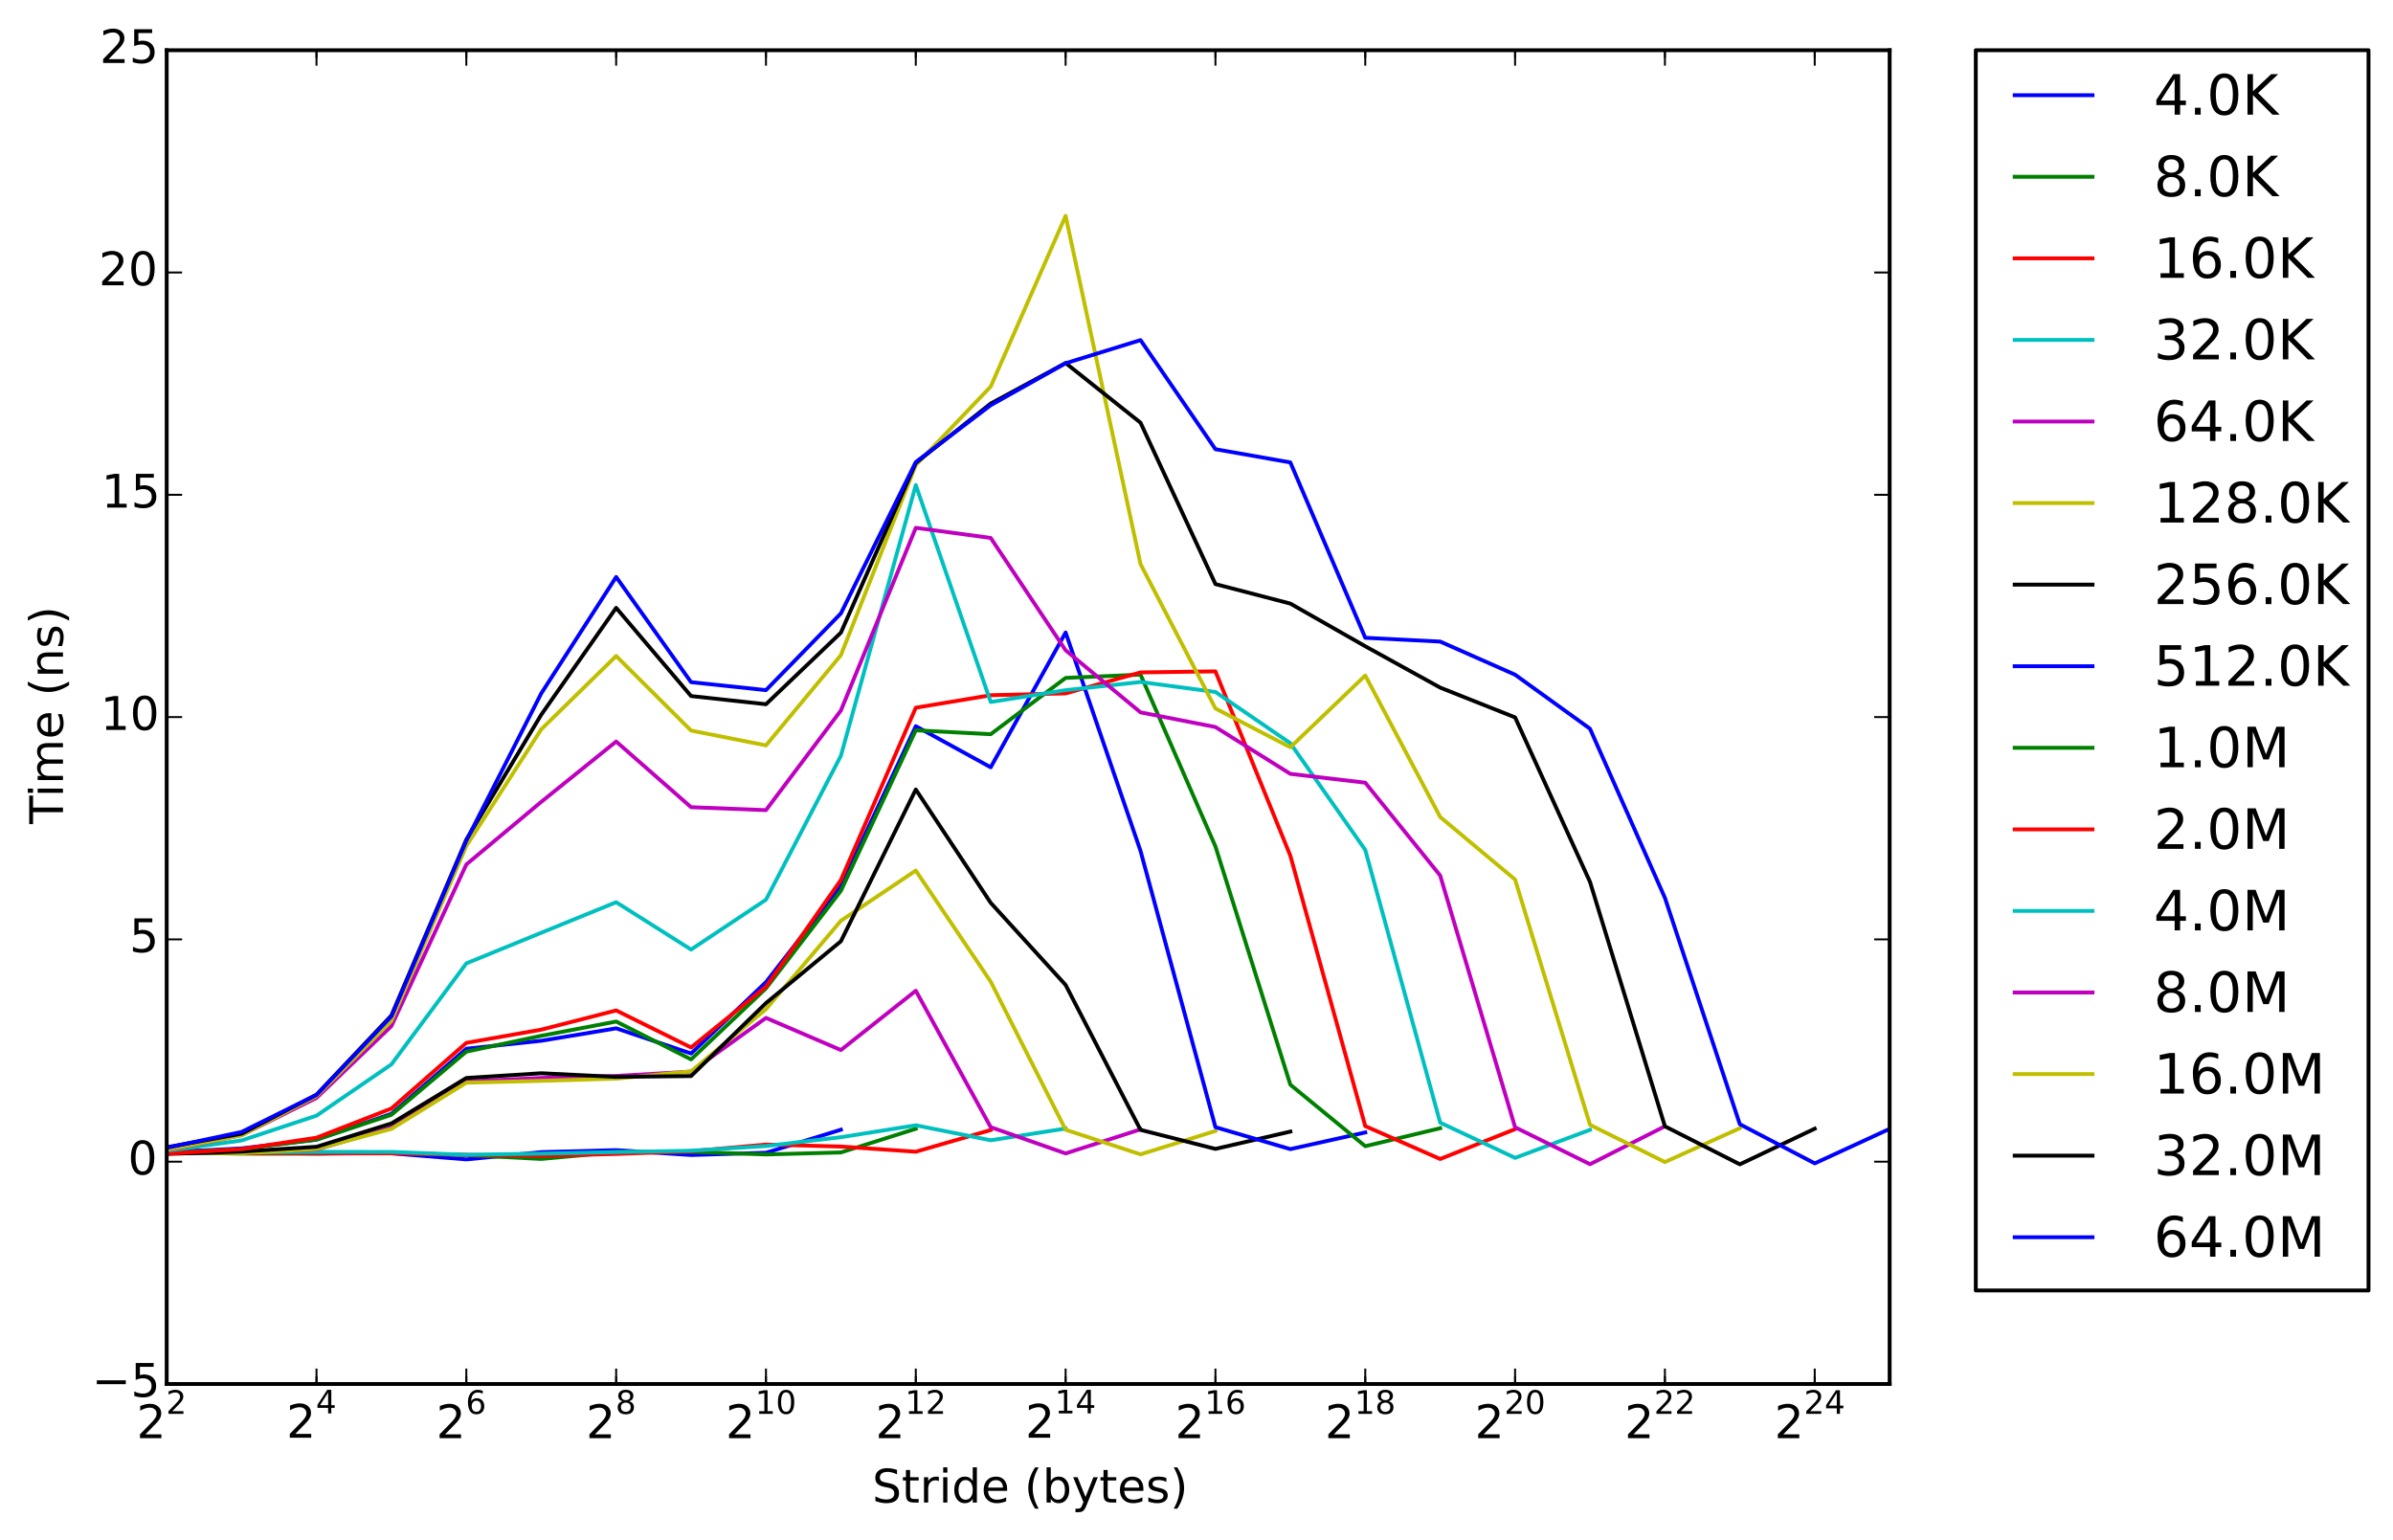 <?xml version="1.0" encoding="utf-8" standalone="no"?>
<!DOCTYPE svg PUBLIC "-//W3C//DTD SVG 1.1//EN"
  "http://www.w3.org/Graphics/SVG/1.1/DTD/svg11.dtd">
<!-- Created with matplotlib (http://matplotlib.org/) -->
<svg height="399pt" version="1.1" viewBox="0 0 620 399" width="620pt" xmlns="http://www.w3.org/2000/svg" xmlns:xlink="http://www.w3.org/1999/xlink">
 <defs>
  <style type="text/css">
*{stroke-linecap:butt;stroke-linejoin:round;}
  </style>
 </defs>
 <g id="figure_1">
  <g id="patch_1">
   <path d="
M0 399.021
L620.859 399.021
L620.859 0
L0 0
z
" style="fill:#ffffff;"/>
  </g>
  <g id="axes_1">
   <g id="patch_2">
    <path d="
M43.185 358.607
L489.585 358.607
L489.585 13.007
L43.185 13.007
z
" style="fill:#ffffff;"/>
   </g>
   <g id="line2d_1">
    <path clip-path="url(#p1b01878002)" d="
M43.185 298.786
L62.594 298.682
L82.002 298.883
L101.411 298.838
L120.82 300.412
L140.228 298.536
L159.637 298.011
L179.046 299.275
L198.455 298.697
L217.863 292.723" style="fill:none;stroke:#0000ff;stroke-linecap:square;"/>
   </g>
   <g id="line2d_2">
    <path clip-path="url(#p1b01878002)" d="
M43.185 298.572
L62.594 298.923
L82.002 298.938
L101.411 298.686
L120.82 299.304
L140.228 300.295
L159.637 298.504
L179.046 298.457
L198.455 299.132
L217.863 298.612
L237.272 292.478" style="fill:none;stroke:#008000;stroke-linecap:square;"/>
   </g>
   <g id="line2d_3">
    <path clip-path="url(#p1b01878002)" d="
M43.185 298.386
L62.594 298.766
L82.002 298.83
L101.411 298.847
L120.82 299.245
L140.228 299.49
L159.637 299
L179.046 298.303
L198.455 296.564
L217.863 297.083
L237.272 298.425
L256.681 292.797" style="fill:none;stroke:#ff0000;stroke-linecap:square;"/>
   </g>
   <g id="line2d_4">
    <path clip-path="url(#p1b01878002)" d="
M43.185 298.336
L62.594 298.603
L82.002 298.467
L101.411 298.475
L120.82 299.221
L140.228 298.92
L159.637 298.523
L179.046 298.171
L198.455 296.949
L217.863 294.662
L237.272 291.574
L256.681 295.46
L276.089 292.415" style="fill:none;stroke:#00bfbf;stroke-linecap:square;"/>
   </g>
   <g id="line2d_5">
    <path clip-path="url(#p1b01878002)" d="
M43.185 297.957
L62.594 298.47
L82.002 297.849
L101.411 292.156
L120.82 280.218
L140.228 279.298
L159.637 278.793
L179.046 277.667
L198.455 263.75
L217.863 272.08
L237.272 256.714
L256.681 292.061
L276.089 298.87
L295.498 292.628" style="fill:none;stroke:#bf00bf;stroke-linecap:square;"/>
   </g>
   <g id="line2d_6">
    <path clip-path="url(#p1b01878002)" d="
M43.185 298.549
L62.594 298.808
L82.002 297.726
L101.411 292.513
L120.82 280.536
L140.228 280.058
L159.637 279.487
L179.046 277.603
L198.455 261.49
L217.863 238.583
L237.272 225.568
L256.681 254.355
L276.089 292.732
L295.498 299.111
L314.907 293.04" style="fill:none;stroke:#bfbf00;stroke-linecap:square;"/>
   </g>
   <g id="line2d_7">
    <path clip-path="url(#p1b01878002)" d="
M43.185 298.995
L62.594 298.385
L82.002 297.146
L101.411 291.1
L120.82 279.32
L140.228 278.089
L159.637 279.038
L179.046 278.817
L198.455 259.911
L217.863 243.891
L237.272 204.573
L256.681 233.933
L276.089 255.217
L295.498 292.761
L314.907 297.693
L334.315 293.205" style="fill:none;stroke:#000000;stroke-linecap:square;"/>
   </g>
   <g id="line2d_8">
    <path clip-path="url(#p1b01878002)" d="
M43.185 298.595
L62.594 297.554
L82.002 295.291
L101.411 288.599
L120.82 271.738
L140.228 269.674
L159.637 266.453
L179.046 272.971
L198.455 254.482
L217.863 229.563
L237.272 188.162
L256.681 198.814
L276.089 163.889
L295.498 220.482
L314.907 292.063
L334.315 297.75
L353.724 293.43" style="fill:none;stroke:#0000ff;stroke-linecap:square;"/>
   </g>
   <g id="line2d_9">
    <path clip-path="url(#p1b01878002)" d="
M43.185 298.713
L62.594 297.748
L82.002 295.291
L101.411 288.852
L120.82 272.492
L140.228 268.386
L159.637 264.692
L179.046 274.501
L198.455 256.093
L217.863 230.827
L237.272 189.228
L256.681 190.24
L276.089 175.657
L295.498 174.8
L314.907 219.321
L334.315 281.061
L353.724 296.993
L373.133 292.332" style="fill:none;stroke:#008000;stroke-linecap:square;"/>
   </g>
   <g id="line2d_10">
    <path clip-path="url(#p1b01878002)" d="
M43.185 298.954
L62.594 297.735
L82.002 294.786
L101.411 287.222
L120.82 270.215
L140.228 266.793
L159.637 261.812
L179.046 271.414
L198.455 255.672
L217.863 228.014
L237.272 183.372
L256.681 180.136
L276.089 179.664
L295.498 174.23
L314.907 173.959
L334.315 221.729
L353.724 291.789
L373.133 300.308
L392.542 292.57" style="fill:none;stroke:#ff0000;stroke-linecap:square;"/>
   </g>
   <g id="line2d_11">
    <path clip-path="url(#p1b01878002)" d="
M43.185 298.203
L62.594 295.503
L82.002 289.082
L101.411 275.791
L120.82 249.624
L140.228 241.688
L159.637 233.774
L179.046 246.036
L198.455 233.127
L217.863 195.835
L237.272 125.692
L256.681 181.894
L276.089 178.828
L295.498 176.713
L314.907 179.294
L334.315 192.579
L353.724 220.222
L373.133 290.886
L392.542 300.019
L411.95 292.753" style="fill:none;stroke:#00bfbf;stroke-linecap:square;"/>
   </g>
   <g id="line2d_12">
    <path clip-path="url(#p1b01878002)" d="
M43.185 298.063
L62.594 294.116
L82.002 284.475
L101.411 265.869
L120.82 223.991
L140.228 207.776
L159.637 192.137
L179.046 209.153
L198.455 209.914
L217.863 184.1
L237.272 136.766
L256.681 139.387
L276.089 168.493
L295.498 184.586
L314.907 188.381
L334.315 200.518
L353.724 202.804
L373.133 226.856
L392.542 292.091
L411.95 301.656
L431.359 291.833" style="fill:none;stroke:#bf00bf;stroke-linecap:square;"/>
   </g>
   <g id="line2d_13">
    <path clip-path="url(#p1b01878002)" d="
M43.185 297.938
L62.594 294.134
L82.002 284.008
L101.411 264.525
L120.82 219.198
L140.228 188.985
L159.637 169.975
L179.046 189.299
L198.455 193.138
L217.863 169.767
L237.272 120.502
L256.681 100.167
L276.089 55.937
L295.498 146.169
L314.907 183.577
L334.315 193.626
L353.724 175.033
L373.133 211.685
L392.542 227.903
L411.95 291.453
L431.359 301.103
L450.768 292.334" style="fill:none;stroke:#bfbf00;stroke-linecap:square;"/>
   </g>
   <g id="line2d_14">
    <path clip-path="url(#p1b01878002)" d="
M43.185 297.263
L62.594 293.743
L82.002 283.659
L101.411 263.108
L120.82 217.548
L140.228 185.195
L159.637 157.498
L179.046 180.357
L198.455 182.474
L217.863 163.936
L237.272 119.953
L256.681 104.571
L276.089 94.065
L295.498 109.53
L314.907 151.343
L334.315 156.4
L353.724 167.452
L373.133 178.167
L392.542 185.883
L411.95 228.508
L431.359 291.84
L450.768 301.692
L470.176 292.46" style="fill:none;stroke:#000000;stroke-linecap:square;"/>
   </g>
   <g id="line2d_15">
    <path clip-path="url(#p1b01878002)" d="
M43.185 297.397
L62.594 293.303
L82.002 283.679
L101.411 263.34
L120.82 217.821
L140.228 179.671
L159.637 149.5
L179.046 176.759
L198.455 178.822
L217.863 158.946
L237.272 119.721
L256.681 104.989
L276.089 94.118
L295.498 88.124
L314.907 116.396
L334.315 119.817
L353.724 165.257
L373.133 166.239
L392.542 174.824
L411.95 188.822
L431.359 232.632
L450.768 291.293
L470.176 301.44
L489.585 292.501" style="fill:none;stroke:#0000ff;stroke-linecap:square;"/>
   </g>
   <g id="patch_3">
    <path d="
M43.185 13.007
L489.585 13.007" style="fill:none;stroke:#000000;stroke-linecap:square;stroke-linejoin:miter;"/>
   </g>
   <g id="patch_4">
    <path d="
M43.185 358.607
L43.185 13.007" style="fill:none;stroke:#000000;stroke-linecap:square;stroke-linejoin:miter;"/>
   </g>
   <g id="patch_5">
    <path d="
M43.185 358.607
L489.585 358.607" style="fill:none;stroke:#000000;stroke-linecap:square;stroke-linejoin:miter;"/>
   </g>
   <g id="patch_6">
    <path d="
M489.585 358.607
L489.585 13.007" style="fill:none;stroke:#000000;stroke-linecap:square;stroke-linejoin:miter;"/>
   </g>
   <g id="matplotlib.axis_1">
    <g id="xtick_1">
     <g id="line2d_16">
      <defs>
       <path d="
M0 0
L0 -4" id="mc7db9fdffb" style="stroke:#000000;stroke-width:0.5;"/>
      </defs>
      <g>
       <use style="stroke:#000000;stroke-width:0.5;" x="43.185" xlink:href="#mc7db9fdffb" y="358.607"/>
      </g>
     </g>
     <g id="line2d_17">
      <defs>
       <path d="
M0 0
L0 4" id="m5a7d422ac3" style="stroke:#000000;stroke-width:0.5;"/>
      </defs>
      <g>
       <use style="stroke:#000000;stroke-width:0.5;" x="43.185" xlink:href="#m5a7d422ac3" y="13.007"/>
      </g>
     </g>
     <g id="text_1">
      <!-- $\mathdefault{2^{2}}$ -->
      <defs>
       <path d="
M19.188 8.297
L53.609 8.297
L53.609 0
L7.328 0
L7.328 8.297
Q12.938 14.109 22.625 23.891
Q32.328 33.688 34.812 36.531
Q39.547 41.844 41.422 45.531
Q43.312 49.219 43.312 52.781
Q43.312 58.594 39.234 62.25
Q35.156 65.922 28.609 65.922
Q23.969 65.922 18.812 64.312
Q13.672 62.703 7.812 59.422
L7.812 69.391
Q13.766 71.781 18.938 73
Q24.125 74.219 28.422 74.219
Q39.75 74.219 46.484 68.547
Q53.219 62.891 53.219 53.422
Q53.219 48.922 51.531 44.891
Q49.859 40.875 45.406 35.406
Q44.188 33.984 37.641 27.219
Q31.109 20.453 19.188 8.297" id="BitstreamVeraSans-Roman-32"/>
      </defs>
      <g transform="translate(35.385 372.711)scale(0.12 -0.12)">
       <use transform="translate(0.0 0.547)" xlink:href="#BitstreamVeraSans-Roman-32"/>
       <use transform="translate(63.623 53.047)scale(0.7)" xlink:href="#BitstreamVeraSans-Roman-32"/>
      </g>
     </g>
    </g>
    <g id="xtick_2">
     <g id="line2d_18">
      <g>
       <use style="stroke:#000000;stroke-width:0.5;" x="82.002" xlink:href="#mc7db9fdffb" y="358.607"/>
      </g>
     </g>
     <g id="line2d_19">
      <g>
       <use style="stroke:#000000;stroke-width:0.5;" x="82.002" xlink:href="#m5a7d422ac3" y="13.007"/>
      </g>
     </g>
     <g id="text_2">
      <!-- $\mathdefault{2^{4}}$ -->
      <defs>
       <path d="
M37.797 64.312
L12.891 25.391
L37.797 25.391
z

M35.203 72.906
L47.609 72.906
L47.609 25.391
L58.016 25.391
L58.016 17.188
L47.609 17.188
L47.609 0
L37.797 0
L37.797 17.188
L4.891 17.188
L4.891 26.703
z
" id="BitstreamVeraSans-Roman-34"/>
      </defs>
      <g transform="translate(74.202 372.591)scale(0.12 -0.12)">
       <use transform="translate(0.0 0.466)" xlink:href="#BitstreamVeraSans-Roman-32"/>
       <use transform="translate(63.623 52.966)scale(0.7)" xlink:href="#BitstreamVeraSans-Roman-34"/>
      </g>
     </g>
    </g>
    <g id="xtick_3">
     <g id="line2d_20">
      <g>
       <use style="stroke:#000000;stroke-width:0.5;" x="120.82" xlink:href="#mc7db9fdffb" y="358.607"/>
      </g>
     </g>
     <g id="line2d_21">
      <g>
       <use style="stroke:#000000;stroke-width:0.5;" x="120.82" xlink:href="#m5a7d422ac3" y="13.007"/>
      </g>
     </g>
     <g id="text_3">
      <!-- $\mathdefault{2^{6}}$ -->
      <defs>
       <path d="
M33.016 40.375
Q26.375 40.375 22.484 35.828
Q18.609 31.297 18.609 23.391
Q18.609 15.531 22.484 10.953
Q26.375 6.391 33.016 6.391
Q39.656 6.391 43.531 10.953
Q47.406 15.531 47.406 23.391
Q47.406 31.297 43.531 35.828
Q39.656 40.375 33.016 40.375
M52.594 71.297
L52.594 62.312
Q48.875 64.062 45.094 64.984
Q41.312 65.922 37.594 65.922
Q27.828 65.922 22.672 59.328
Q17.531 52.734 16.797 39.406
Q19.672 43.656 24.016 45.922
Q28.375 48.188 33.594 48.188
Q44.578 48.188 50.953 41.516
Q57.328 34.859 57.328 23.391
Q57.328 12.156 50.688 5.359
Q44.047 -1.422 33.016 -1.422
Q20.359 -1.422 13.672 8.266
Q6.984 17.969 6.984 36.375
Q6.984 53.656 15.188 63.938
Q23.391 74.219 37.203 74.219
Q40.922 74.219 44.703 73.484
Q48.484 72.75 52.594 71.297" id="BitstreamVeraSans-Roman-36"/>
      </defs>
      <g transform="translate(113.02 372.711)scale(0.12 -0.12)">
       <use transform="translate(0.0 0.547)" xlink:href="#BitstreamVeraSans-Roman-32"/>
       <use transform="translate(63.623 53.047)scale(0.7)" xlink:href="#BitstreamVeraSans-Roman-36"/>
      </g>
     </g>
    </g>
    <g id="xtick_4">
     <g id="line2d_22">
      <g>
       <use style="stroke:#000000;stroke-width:0.5;" x="159.637" xlink:href="#mc7db9fdffb" y="358.607"/>
      </g>
     </g>
     <g id="line2d_23">
      <g>
       <use style="stroke:#000000;stroke-width:0.5;" x="159.637" xlink:href="#m5a7d422ac3" y="13.007"/>
      </g>
     </g>
     <g id="text_4">
      <!-- $\mathdefault{2^{8}}$ -->
      <defs>
       <path d="
M31.781 34.625
Q24.75 34.625 20.719 30.859
Q16.703 27.094 16.703 20.516
Q16.703 13.922 20.719 10.156
Q24.75 6.391 31.781 6.391
Q38.812 6.391 42.859 10.172
Q46.922 13.969 46.922 20.516
Q46.922 27.094 42.891 30.859
Q38.875 34.625 31.781 34.625
M21.922 38.812
Q15.578 40.375 12.031 44.719
Q8.5 49.078 8.5 55.328
Q8.5 64.062 14.719 69.141
Q20.953 74.219 31.781 74.219
Q42.672 74.219 48.875 69.141
Q55.078 64.062 55.078 55.328
Q55.078 49.078 51.531 44.719
Q48 40.375 41.703 38.812
Q48.828 37.156 52.797 32.312
Q56.781 27.484 56.781 20.516
Q56.781 9.906 50.312 4.234
Q43.844 -1.422 31.781 -1.422
Q19.734 -1.422 13.25 4.234
Q6.781 9.906 6.781 20.516
Q6.781 27.484 10.781 32.312
Q14.797 37.156 21.922 38.812
M18.312 54.391
Q18.312 48.734 21.844 45.562
Q25.391 42.391 31.781 42.391
Q38.141 42.391 41.719 45.562
Q45.312 48.734 45.312 54.391
Q45.312 60.062 41.719 63.234
Q38.141 66.406 31.781 66.406
Q25.391 66.406 21.844 63.234
Q18.312 60.062 18.312 54.391" id="BitstreamVeraSans-Roman-38"/>
      </defs>
      <g transform="translate(151.837 372.711)scale(0.12 -0.12)">
       <use transform="translate(0.0 0.547)" xlink:href="#BitstreamVeraSans-Roman-32"/>
       <use transform="translate(63.623 53.047)scale(0.7)" xlink:href="#BitstreamVeraSans-Roman-38"/>
      </g>
     </g>
    </g>
    <g id="xtick_5">
     <g id="line2d_24">
      <g>
       <use style="stroke:#000000;stroke-width:0.5;" x="198.455" xlink:href="#mc7db9fdffb" y="358.607"/>
      </g>
     </g>
     <g id="line2d_25">
      <g>
       <use style="stroke:#000000;stroke-width:0.5;" x="198.455" xlink:href="#m5a7d422ac3" y="13.007"/>
      </g>
     </g>
     <g id="text_5">
      <!-- $\mathdefault{2^{10}}$ -->
      <defs>
       <path d="
M12.406 8.297
L28.516 8.297
L28.516 63.922
L10.984 60.406
L10.984 69.391
L28.422 72.906
L38.281 72.906
L38.281 8.297
L54.391 8.297
L54.391 0
L12.406 0
z
" id="BitstreamVeraSans-Roman-31"/>
       <path d="
M31.781 66.406
Q24.172 66.406 20.328 58.906
Q16.5 51.422 16.5 36.375
Q16.5 21.391 20.328 13.891
Q24.172 6.391 31.781 6.391
Q39.453 6.391 43.281 13.891
Q47.125 21.391 47.125 36.375
Q47.125 51.422 43.281 58.906
Q39.453 66.406 31.781 66.406
M31.781 74.219
Q44.047 74.219 50.516 64.516
Q56.984 54.828 56.984 36.375
Q56.984 17.969 50.516 8.266
Q44.047 -1.422 31.781 -1.422
Q19.531 -1.422 13.062 8.266
Q6.594 17.969 6.594 36.375
Q6.594 54.828 13.062 64.516
Q19.531 74.219 31.781 74.219" id="BitstreamVeraSans-Roman-30"/>
      </defs>
      <g transform="translate(188.015 372.711)scale(0.12 -0.12)">
       <use transform="translate(0.0 0.547)" xlink:href="#BitstreamVeraSans-Roman-32"/>
       <use transform="translate(63.623 53.047)scale(0.7)" xlink:href="#BitstreamVeraSans-Roman-31"/>
       <use transform="translate(108.159 53.047)scale(0.7)" xlink:href="#BitstreamVeraSans-Roman-30"/>
      </g>
     </g>
    </g>
    <g id="xtick_6">
     <g id="line2d_26">
      <g>
       <use style="stroke:#000000;stroke-width:0.5;" x="237.272" xlink:href="#mc7db9fdffb" y="358.607"/>
      </g>
     </g>
     <g id="line2d_27">
      <g>
       <use style="stroke:#000000;stroke-width:0.5;" x="237.272" xlink:href="#m5a7d422ac3" y="13.007"/>
      </g>
     </g>
     <g id="text_6">
      <!-- $\mathdefault{2^{12}}$ -->
      <g transform="translate(226.832 372.711)scale(0.12 -0.12)">
       <use transform="translate(0.0 0.547)" xlink:href="#BitstreamVeraSans-Roman-32"/>
       <use transform="translate(63.623 53.047)scale(0.7)" xlink:href="#BitstreamVeraSans-Roman-31"/>
       <use transform="translate(108.159 53.047)scale(0.7)" xlink:href="#BitstreamVeraSans-Roman-32"/>
      </g>
     </g>
    </g>
    <g id="xtick_7">
     <g id="line2d_28">
      <g>
       <use style="stroke:#000000;stroke-width:0.5;" x="276.089" xlink:href="#mc7db9fdffb" y="358.607"/>
      </g>
     </g>
     <g id="line2d_29">
      <g>
       <use style="stroke:#000000;stroke-width:0.5;" x="276.089" xlink:href="#m5a7d422ac3" y="13.007"/>
      </g>
     </g>
     <g id="text_7">
      <!-- $\mathdefault{2^{14}}$ -->
      <g transform="translate(265.649 372.591)scale(0.12 -0.12)">
       <use transform="translate(0.0 0.466)" xlink:href="#BitstreamVeraSans-Roman-32"/>
       <use transform="translate(63.623 52.966)scale(0.7)" xlink:href="#BitstreamVeraSans-Roman-31"/>
       <use transform="translate(108.159 52.966)scale(0.7)" xlink:href="#BitstreamVeraSans-Roman-34"/>
      </g>
     </g>
    </g>
    <g id="xtick_8">
     <g id="line2d_30">
      <g>
       <use style="stroke:#000000;stroke-width:0.5;" x="314.907" xlink:href="#mc7db9fdffb" y="358.607"/>
      </g>
     </g>
     <g id="line2d_31">
      <g>
       <use style="stroke:#000000;stroke-width:0.5;" x="314.907" xlink:href="#m5a7d422ac3" y="13.007"/>
      </g>
     </g>
     <g id="text_8">
      <!-- $\mathdefault{2^{16}}$ -->
      <g transform="translate(304.467 372.711)scale(0.12 -0.12)">
       <use transform="translate(0.0 0.547)" xlink:href="#BitstreamVeraSans-Roman-32"/>
       <use transform="translate(63.623 53.047)scale(0.7)" xlink:href="#BitstreamVeraSans-Roman-31"/>
       <use transform="translate(108.159 53.047)scale(0.7)" xlink:href="#BitstreamVeraSans-Roman-36"/>
      </g>
     </g>
    </g>
    <g id="xtick_9">
     <g id="line2d_32">
      <g>
       <use style="stroke:#000000;stroke-width:0.5;" x="353.724" xlink:href="#mc7db9fdffb" y="358.607"/>
      </g>
     </g>
     <g id="line2d_33">
      <g>
       <use style="stroke:#000000;stroke-width:0.5;" x="353.724" xlink:href="#m5a7d422ac3" y="13.007"/>
      </g>
     </g>
     <g id="text_9">
      <!-- $\mathdefault{2^{18}}$ -->
      <g transform="translate(343.284 372.711)scale(0.12 -0.12)">
       <use transform="translate(0.0 0.547)" xlink:href="#BitstreamVeraSans-Roman-32"/>
       <use transform="translate(63.623 53.047)scale(0.7)" xlink:href="#BitstreamVeraSans-Roman-31"/>
       <use transform="translate(108.159 53.047)scale(0.7)" xlink:href="#BitstreamVeraSans-Roman-38"/>
      </g>
     </g>
    </g>
    <g id="xtick_10">
     <g id="line2d_34">
      <g>
       <use style="stroke:#000000;stroke-width:0.5;" x="392.542" xlink:href="#mc7db9fdffb" y="358.607"/>
      </g>
     </g>
     <g id="line2d_35">
      <g>
       <use style="stroke:#000000;stroke-width:0.5;" x="392.542" xlink:href="#m5a7d422ac3" y="13.007"/>
      </g>
     </g>
     <g id="text_10">
      <!-- $\mathdefault{2^{20}}$ -->
      <g transform="translate(382.102 372.711)scale(0.12 -0.12)">
       <use transform="translate(0.0 0.547)" xlink:href="#BitstreamVeraSans-Roman-32"/>
       <use transform="translate(63.623 53.047)scale(0.7)" xlink:href="#BitstreamVeraSans-Roman-32"/>
       <use transform="translate(108.159 53.047)scale(0.7)" xlink:href="#BitstreamVeraSans-Roman-30"/>
      </g>
     </g>
    </g>
    <g id="xtick_11">
     <g id="line2d_36">
      <g>
       <use style="stroke:#000000;stroke-width:0.5;" x="431.359" xlink:href="#mc7db9fdffb" y="358.607"/>
      </g>
     </g>
     <g id="line2d_37">
      <g>
       <use style="stroke:#000000;stroke-width:0.5;" x="431.359" xlink:href="#m5a7d422ac3" y="13.007"/>
      </g>
     </g>
     <g id="text_11">
      <!-- $\mathdefault{2^{22}}$ -->
      <g transform="translate(420.919 372.711)scale(0.12 -0.12)">
       <use transform="translate(0.0 0.547)" xlink:href="#BitstreamVeraSans-Roman-32"/>
       <use transform="translate(63.623 53.047)scale(0.7)" xlink:href="#BitstreamVeraSans-Roman-32"/>
       <use transform="translate(108.159 53.047)scale(0.7)" xlink:href="#BitstreamVeraSans-Roman-32"/>
      </g>
     </g>
    </g>
    <g id="xtick_12">
     <g id="line2d_38">
      <g>
       <use style="stroke:#000000;stroke-width:0.5;" x="470.176" xlink:href="#mc7db9fdffb" y="358.607"/>
      </g>
     </g>
     <g id="line2d_39">
      <g>
       <use style="stroke:#000000;stroke-width:0.5;" x="470.176" xlink:href="#m5a7d422ac3" y="13.007"/>
      </g>
     </g>
     <g id="text_12">
      <!-- $\mathdefault{2^{24}}$ -->
      <g transform="translate(459.736 372.711)scale(0.12 -0.12)">
       <use transform="translate(0.0 0.547)" xlink:href="#BitstreamVeraSans-Roman-32"/>
       <use transform="translate(63.623 53.047)scale(0.7)" xlink:href="#BitstreamVeraSans-Roman-32"/>
       <use transform="translate(108.159 53.047)scale(0.7)" xlink:href="#BitstreamVeraSans-Roman-34"/>
      </g>
     </g>
    </g>
    <g id="xtick_13">
     <g id="line2d_40">
      <defs>
       <path d="
M0 0
L0 -2" id="mc21db286a6" style="stroke:#000000;stroke-width:0.5;"/>
      </defs>
      <g>
       <use style="stroke:#000000;stroke-width:0.5;" x="43.185" xlink:href="#mc21db286a6" y="358.607"/>
      </g>
     </g>
     <g id="line2d_41">
      <defs>
       <path d="
M0 0
L0 2" id="ma9c915e141" style="stroke:#000000;stroke-width:0.5;"/>
      </defs>
      <g>
       <use style="stroke:#000000;stroke-width:0.5;" x="43.185" xlink:href="#ma9c915e141" y="13.007"/>
      </g>
     </g>
    </g>
    <g id="xtick_14">
     <g id="line2d_42">
      <g>
       <use style="stroke:#000000;stroke-width:0.5;" x="82.002" xlink:href="#mc21db286a6" y="358.607"/>
      </g>
     </g>
     <g id="line2d_43">
      <g>
       <use style="stroke:#000000;stroke-width:0.5;" x="82.002" xlink:href="#ma9c915e141" y="13.007"/>
      </g>
     </g>
    </g>
    <g id="xtick_15">
     <g id="line2d_44">
      <g>
       <use style="stroke:#000000;stroke-width:0.5;" x="120.82" xlink:href="#mc21db286a6" y="358.607"/>
      </g>
     </g>
     <g id="line2d_45">
      <g>
       <use style="stroke:#000000;stroke-width:0.5;" x="120.82" xlink:href="#ma9c915e141" y="13.007"/>
      </g>
     </g>
    </g>
    <g id="xtick_16">
     <g id="line2d_46">
      <g>
       <use style="stroke:#000000;stroke-width:0.5;" x="159.637" xlink:href="#mc21db286a6" y="358.607"/>
      </g>
     </g>
     <g id="line2d_47">
      <g>
       <use style="stroke:#000000;stroke-width:0.5;" x="159.637" xlink:href="#ma9c915e141" y="13.007"/>
      </g>
     </g>
    </g>
    <g id="xtick_17">
     <g id="line2d_48">
      <g>
       <use style="stroke:#000000;stroke-width:0.5;" x="198.455" xlink:href="#mc21db286a6" y="358.607"/>
      </g>
     </g>
     <g id="line2d_49">
      <g>
       <use style="stroke:#000000;stroke-width:0.5;" x="198.455" xlink:href="#ma9c915e141" y="13.007"/>
      </g>
     </g>
    </g>
    <g id="xtick_18">
     <g id="line2d_50">
      <g>
       <use style="stroke:#000000;stroke-width:0.5;" x="237.272" xlink:href="#mc21db286a6" y="358.607"/>
      </g>
     </g>
     <g id="line2d_51">
      <g>
       <use style="stroke:#000000;stroke-width:0.5;" x="237.272" xlink:href="#ma9c915e141" y="13.007"/>
      </g>
     </g>
    </g>
    <g id="xtick_19">
     <g id="line2d_52">
      <g>
       <use style="stroke:#000000;stroke-width:0.5;" x="276.089" xlink:href="#mc21db286a6" y="358.607"/>
      </g>
     </g>
     <g id="line2d_53">
      <g>
       <use style="stroke:#000000;stroke-width:0.5;" x="276.089" xlink:href="#ma9c915e141" y="13.007"/>
      </g>
     </g>
    </g>
    <g id="xtick_20">
     <g id="line2d_54">
      <g>
       <use style="stroke:#000000;stroke-width:0.5;" x="314.907" xlink:href="#mc21db286a6" y="358.607"/>
      </g>
     </g>
     <g id="line2d_55">
      <g>
       <use style="stroke:#000000;stroke-width:0.5;" x="314.907" xlink:href="#ma9c915e141" y="13.007"/>
      </g>
     </g>
    </g>
    <g id="xtick_21">
     <g id="line2d_56">
      <g>
       <use style="stroke:#000000;stroke-width:0.5;" x="353.724" xlink:href="#mc21db286a6" y="358.607"/>
      </g>
     </g>
     <g id="line2d_57">
      <g>
       <use style="stroke:#000000;stroke-width:0.5;" x="353.724" xlink:href="#ma9c915e141" y="13.007"/>
      </g>
     </g>
    </g>
    <g id="xtick_22">
     <g id="line2d_58">
      <g>
       <use style="stroke:#000000;stroke-width:0.5;" x="392.542" xlink:href="#mc21db286a6" y="358.607"/>
      </g>
     </g>
     <g id="line2d_59">
      <g>
       <use style="stroke:#000000;stroke-width:0.5;" x="392.542" xlink:href="#ma9c915e141" y="13.007"/>
      </g>
     </g>
    </g>
    <g id="xtick_23">
     <g id="line2d_60">
      <g>
       <use style="stroke:#000000;stroke-width:0.5;" x="431.359" xlink:href="#mc21db286a6" y="358.607"/>
      </g>
     </g>
     <g id="line2d_61">
      <g>
       <use style="stroke:#000000;stroke-width:0.5;" x="431.359" xlink:href="#ma9c915e141" y="13.007"/>
      </g>
     </g>
    </g>
    <g id="xtick_24">
     <g id="line2d_62">
      <g>
       <use style="stroke:#000000;stroke-width:0.5;" x="470.176" xlink:href="#mc21db286a6" y="358.607"/>
      </g>
     </g>
     <g id="line2d_63">
      <g>
       <use style="stroke:#000000;stroke-width:0.5;" x="470.176" xlink:href="#ma9c915e141" y="13.007"/>
      </g>
     </g>
    </g>
    <g id="text_13">
     <!-- Stride (bytes) -->
     <defs>
      <path d="
M44.281 53.078
L44.281 44.578
Q40.484 46.531 36.375 47.5
Q32.281 48.484 27.875 48.484
Q21.188 48.484 17.844 46.438
Q14.5 44.391 14.5 40.281
Q14.5 37.156 16.891 35.375
Q19.281 33.594 26.516 31.984
L29.594 31.297
Q39.156 29.25 43.188 25.516
Q47.219 21.781 47.219 15.094
Q47.219 7.469 41.188 3.016
Q35.156 -1.422 24.609 -1.422
Q20.219 -1.422 15.453 -0.562
Q10.688 0.297 5.422 2
L5.422 11.281
Q10.406 8.688 15.234 7.391
Q20.062 6.109 24.812 6.109
Q31.156 6.109 34.562 8.281
Q37.984 10.453 37.984 14.406
Q37.984 18.062 35.516 20.016
Q33.062 21.969 24.703 23.781
L21.578 24.516
Q13.234 26.266 9.516 29.906
Q5.812 33.547 5.812 39.891
Q5.812 47.609 11.281 51.797
Q16.75 56 26.812 56
Q31.781 56 36.172 55.266
Q40.578 54.547 44.281 53.078" id="BitstreamVeraSans-Roman-73"/>
      <path d="
M56.203 29.594
L56.203 25.203
L14.891 25.203
Q15.484 15.922 20.484 11.062
Q25.484 6.203 34.422 6.203
Q39.594 6.203 44.453 7.469
Q49.312 8.734 54.109 11.281
L54.109 2.781
Q49.266 0.734 44.188 -0.344
Q39.109 -1.422 33.891 -1.422
Q20.797 -1.422 13.156 6.188
Q5.516 13.812 5.516 26.812
Q5.516 40.234 12.766 48.109
Q20.016 56 32.328 56
Q43.359 56 49.781 48.891
Q56.203 41.797 56.203 29.594
M47.219 32.234
Q47.125 39.594 43.094 43.984
Q39.062 48.391 32.422 48.391
Q24.906 48.391 20.391 44.141
Q15.875 39.891 15.188 32.172
z
" id="BitstreamVeraSans-Roman-65"/>
      <path d="
M41.109 46.297
Q39.594 47.172 37.812 47.578
Q36.031 48 33.891 48
Q26.266 48 22.188 43.047
Q18.109 38.094 18.109 28.812
L18.109 0
L9.078 0
L9.078 54.688
L18.109 54.688
L18.109 46.188
Q20.953 51.172 25.484 53.578
Q30.031 56 36.531 56
Q37.453 56 38.578 55.875
Q39.703 55.766 41.062 55.516
z
" id="BitstreamVeraSans-Roman-72"/>
      <path id="BitstreamVeraSans-Roman-20"/>
      <path d="
M18.312 70.219
L18.312 54.688
L36.812 54.688
L36.812 47.703
L18.312 47.703
L18.312 18.016
Q18.312 11.328 20.141 9.422
Q21.969 7.516 27.594 7.516
L36.812 7.516
L36.812 0
L27.594 0
Q17.188 0 13.234 3.875
Q9.281 7.766 9.281 18.016
L9.281 47.703
L2.688 47.703
L2.688 54.688
L9.281 54.688
L9.281 70.219
z
" id="BitstreamVeraSans-Roman-74"/>
      <path d="
M8.016 75.875
L15.828 75.875
Q23.141 64.359 26.781 53.312
Q30.422 42.281 30.422 31.391
Q30.422 20.453 26.781 9.375
Q23.141 -1.703 15.828 -13.188
L8.016 -13.188
Q14.5 -2 17.703 9.062
Q20.906 20.125 20.906 31.391
Q20.906 42.672 17.703 53.656
Q14.5 64.656 8.016 75.875" id="BitstreamVeraSans-Roman-29"/>
      <path d="
M9.422 54.688
L18.406 54.688
L18.406 0
L9.422 0
z

M9.422 75.984
L18.406 75.984
L18.406 64.594
L9.422 64.594
z
" id="BitstreamVeraSans-Roman-69"/>
      <path d="
M32.172 -5.078
Q28.375 -14.844 24.75 -17.812
Q21.141 -20.797 15.094 -20.797
L7.906 -20.797
L7.906 -13.281
L13.188 -13.281
Q16.891 -13.281 18.938 -11.516
Q21 -9.766 23.484 -3.219
L25.094 0.875
L2.984 54.688
L12.5 54.688
L29.594 11.922
L46.688 54.688
L56.203 54.688
z
" id="BitstreamVeraSans-Roman-79"/>
      <path d="
M48.688 27.297
Q48.688 37.203 44.609 42.844
Q40.531 48.484 33.406 48.484
Q26.266 48.484 22.188 42.844
Q18.109 37.203 18.109 27.297
Q18.109 17.391 22.188 11.75
Q26.266 6.109 33.406 6.109
Q40.531 6.109 44.609 11.75
Q48.688 17.391 48.688 27.297
M18.109 46.391
Q20.953 51.266 25.266 53.625
Q29.594 56 35.594 56
Q45.562 56 51.781 48.094
Q58.016 40.188 58.016 27.297
Q58.016 14.406 51.781 6.484
Q45.562 -1.422 35.594 -1.422
Q29.594 -1.422 25.266 0.953
Q20.953 3.328 18.109 8.203
L18.109 0
L9.078 0
L9.078 75.984
L18.109 75.984
z
" id="BitstreamVeraSans-Roman-62"/>
      <path d="
M31 75.875
Q24.469 64.656 21.281 53.656
Q18.109 42.672 18.109 31.391
Q18.109 20.125 21.312 9.062
Q24.516 -2 31 -13.188
L23.188 -13.188
Q15.875 -1.703 12.234 9.375
Q8.594 20.453 8.594 31.391
Q8.594 42.281 12.203 53.312
Q15.828 64.359 23.188 75.875
z
" id="BitstreamVeraSans-Roman-28"/>
      <path d="
M53.516 70.516
L53.516 60.891
Q47.906 63.578 42.922 64.891
Q37.938 66.219 33.297 66.219
Q25.25 66.219 20.875 63.094
Q16.5 59.969 16.5 54.203
Q16.5 49.359 19.406 46.891
Q22.312 44.438 30.422 42.922
L36.375 41.703
Q47.406 39.594 52.656 34.297
Q57.906 29 57.906 20.125
Q57.906 9.516 50.797 4.047
Q43.703 -1.422 29.984 -1.422
Q24.812 -1.422 18.969 -0.25
Q13.141 0.922 6.891 3.219
L6.891 13.375
Q12.891 10.016 18.656 8.297
Q24.422 6.594 29.984 6.594
Q38.422 6.594 43.016 9.906
Q47.609 13.234 47.609 19.391
Q47.609 24.75 44.312 27.781
Q41.016 30.812 33.5 32.328
L27.484 33.5
Q16.453 35.688 11.516 40.375
Q6.594 45.062 6.594 53.422
Q6.594 63.094 13.406 68.656
Q20.219 74.219 32.172 74.219
Q37.312 74.219 42.625 73.281
Q47.953 72.359 53.516 70.516" id="BitstreamVeraSans-Roman-53"/>
      <path d="
M45.406 46.391
L45.406 75.984
L54.391 75.984
L54.391 0
L45.406 0
L45.406 8.203
Q42.578 3.328 38.25 0.953
Q33.938 -1.422 27.875 -1.422
Q17.969 -1.422 11.734 6.484
Q5.516 14.406 5.516 27.297
Q5.516 40.188 11.734 48.094
Q17.969 56 27.875 56
Q33.938 56 38.25 53.625
Q42.578 51.266 45.406 46.391
M14.797 27.297
Q14.797 17.391 18.875 11.75
Q22.953 6.109 30.078 6.109
Q37.203 6.109 41.297 11.75
Q45.406 17.391 45.406 27.297
Q45.406 37.203 41.297 42.844
Q37.203 48.484 30.078 48.484
Q22.953 48.484 18.875 42.844
Q14.797 37.203 14.797 27.297" id="BitstreamVeraSans-Roman-64"/>
     </defs>
     <g transform="translate(225.986 389.325)scale(0.12 -0.12)">
      <use xlink:href="#BitstreamVeraSans-Roman-53"/>
      <use x="63.477" xlink:href="#BitstreamVeraSans-Roman-74"/>
      <use x="102.686" xlink:href="#BitstreamVeraSans-Roman-72"/>
      <use x="143.799" xlink:href="#BitstreamVeraSans-Roman-69"/>
      <use x="171.582" xlink:href="#BitstreamVeraSans-Roman-64"/>
      <use x="235.059" xlink:href="#BitstreamVeraSans-Roman-65"/>
      <use x="296.582" xlink:href="#BitstreamVeraSans-Roman-20"/>
      <use x="328.369" xlink:href="#BitstreamVeraSans-Roman-28"/>
      <use x="367.383" xlink:href="#BitstreamVeraSans-Roman-62"/>
      <use x="430.859" xlink:href="#BitstreamVeraSans-Roman-79"/>
      <use x="490.039" xlink:href="#BitstreamVeraSans-Roman-74"/>
      <use x="529.248" xlink:href="#BitstreamVeraSans-Roman-65"/>
      <use x="590.771" xlink:href="#BitstreamVeraSans-Roman-73"/>
      <use x="642.871" xlink:href="#BitstreamVeraSans-Roman-29"/>
     </g>
    </g>
   </g>
   <g id="matplotlib.axis_2">
    <g id="ytick_1">
     <g id="line2d_64">
      <defs>
       <path d="
M0 0
L4 0" id="md7965d1ba0" style="stroke:#000000;stroke-width:0.5;"/>
      </defs>
      <g>
       <use style="stroke:#000000;stroke-width:0.5;" x="43.185" xlink:href="#md7965d1ba0" y="358.607"/>
      </g>
     </g>
     <g id="line2d_65">
      <defs>
       <path d="
M0 0
L-4 0" id="md9a1c1a7cd" style="stroke:#000000;stroke-width:0.5;"/>
      </defs>
      <g>
       <use style="stroke:#000000;stroke-width:0.5;" x="489.585" xlink:href="#md9a1c1a7cd" y="358.607"/>
      </g>
     </g>
     <g id="text_14">
      <!-- −5 -->
      <defs>
       <path d="
M10.594 35.5
L73.188 35.5
L73.188 27.203
L10.594 27.203
z
" id="BitstreamVeraSans-Roman-2212"/>
       <path d="
M10.797 72.906
L49.516 72.906
L49.516 64.594
L19.828 64.594
L19.828 46.734
Q21.969 47.469 24.109 47.828
Q26.266 48.188 28.422 48.188
Q40.625 48.188 47.75 41.5
Q54.891 34.812 54.891 23.391
Q54.891 11.625 47.562 5.094
Q40.234 -1.422 26.906 -1.422
Q22.312 -1.422 17.547 -0.641
Q12.797 0.141 7.719 1.703
L7.719 11.625
Q12.109 9.234 16.797 8.062
Q21.484 6.891 26.703 6.891
Q35.156 6.891 40.078 11.328
Q45.016 15.766 45.016 23.391
Q45.016 31 40.078 35.438
Q35.156 39.891 26.703 39.891
Q22.75 39.891 18.812 39.016
Q14.891 38.141 10.797 36.281
z
" id="BitstreamVeraSans-Roman-35"/>
      </defs>
      <g transform="translate(23.814 361.918)scale(0.12 -0.12)">
       <use xlink:href="#BitstreamVeraSans-Roman-2212"/>
       <use x="83.789" xlink:href="#BitstreamVeraSans-Roman-35"/>
      </g>
     </g>
    </g>
    <g id="ytick_2">
     <g id="line2d_66">
      <g>
       <use style="stroke:#000000;stroke-width:0.5;" x="43.185" xlink:href="#md7965d1ba0" y="301.007"/>
      </g>
     </g>
     <g id="line2d_67">
      <g>
       <use style="stroke:#000000;stroke-width:0.5;" x="489.585" xlink:href="#md9a1c1a7cd" y="301.007"/>
      </g>
     </g>
     <g id="text_15">
      <!-- 0 -->
      <g transform="translate(33.138 304.318)scale(0.12 -0.12)">
       <use xlink:href="#BitstreamVeraSans-Roman-30"/>
      </g>
     </g>
    </g>
    <g id="ytick_3">
     <g id="line2d_68">
      <g>
       <use style="stroke:#000000;stroke-width:0.5;" x="43.185" xlink:href="#md7965d1ba0" y="243.407"/>
      </g>
     </g>
     <g id="line2d_69">
      <g>
       <use style="stroke:#000000;stroke-width:0.5;" x="489.585" xlink:href="#md9a1c1a7cd" y="243.407"/>
      </g>
     </g>
     <g id="text_16">
      <!-- 5 -->
      <g transform="translate(33.524 246.718)scale(0.12 -0.12)">
       <use xlink:href="#BitstreamVeraSans-Roman-35"/>
      </g>
     </g>
    </g>
    <g id="ytick_4">
     <g id="line2d_70">
      <g>
       <use style="stroke:#000000;stroke-width:0.5;" x="43.185" xlink:href="#md7965d1ba0" y="185.807"/>
      </g>
     </g>
     <g id="line2d_71">
      <g>
       <use style="stroke:#000000;stroke-width:0.5;" x="489.585" xlink:href="#md9a1c1a7cd" y="185.807"/>
      </g>
     </g>
     <g id="text_17">
      <!-- 10 -->
      <g transform="translate(26.03 189.118)scale(0.12 -0.12)">
       <use xlink:href="#BitstreamVeraSans-Roman-31"/>
       <use x="63.623" xlink:href="#BitstreamVeraSans-Roman-30"/>
      </g>
     </g>
    </g>
    <g id="ytick_5">
     <g id="line2d_72">
      <g>
       <use style="stroke:#000000;stroke-width:0.5;" x="43.185" xlink:href="#md7965d1ba0" y="128.207"/>
      </g>
     </g>
     <g id="line2d_73">
      <g>
       <use style="stroke:#000000;stroke-width:0.5;" x="489.585" xlink:href="#md9a1c1a7cd" y="128.207"/>
      </g>
     </g>
     <g id="text_18">
      <!-- 15 -->
      <g transform="translate(26.281 131.518)scale(0.12 -0.12)">
       <use xlink:href="#BitstreamVeraSans-Roman-31"/>
       <use x="63.623" xlink:href="#BitstreamVeraSans-Roman-35"/>
      </g>
     </g>
    </g>
    <g id="ytick_6">
     <g id="line2d_74">
      <g>
       <use style="stroke:#000000;stroke-width:0.5;" x="43.185" xlink:href="#md7965d1ba0" y="70.607"/>
      </g>
     </g>
     <g id="line2d_75">
      <g>
       <use style="stroke:#000000;stroke-width:0.5;" x="489.585" xlink:href="#md9a1c1a7cd" y="70.607"/>
      </g>
     </g>
     <g id="text_19">
      <!-- 20 -->
      <g transform="translate(25.591 73.918)scale(0.12 -0.12)">
       <use xlink:href="#BitstreamVeraSans-Roman-32"/>
       <use x="63.623" xlink:href="#BitstreamVeraSans-Roman-30"/>
      </g>
     </g>
    </g>
    <g id="ytick_7">
     <g id="line2d_76">
      <g>
       <use style="stroke:#000000;stroke-width:0.5;" x="43.185" xlink:href="#md7965d1ba0" y="13.007"/>
      </g>
     </g>
     <g id="line2d_77">
      <g>
       <use style="stroke:#000000;stroke-width:0.5;" x="489.585" xlink:href="#md9a1c1a7cd" y="13.007"/>
      </g>
     </g>
     <g id="text_20">
      <!-- 25 -->
      <g transform="translate(25.843 16.318)scale(0.12 -0.12)">
       <use xlink:href="#BitstreamVeraSans-Roman-32"/>
       <use x="63.623" xlink:href="#BitstreamVeraSans-Roman-35"/>
      </g>
     </g>
    </g>
    <g id="text_21">
     <!-- Time (ns) -->
     <defs>
      <path d="
M54.891 33.016
L54.891 0
L45.906 0
L45.906 32.719
Q45.906 40.484 42.875 44.328
Q39.844 48.188 33.797 48.188
Q26.516 48.188 22.312 43.547
Q18.109 38.922 18.109 30.906
L18.109 0
L9.078 0
L9.078 54.688
L18.109 54.688
L18.109 46.188
Q21.344 51.125 25.703 53.562
Q30.078 56 35.797 56
Q45.219 56 50.047 50.172
Q54.891 44.344 54.891 33.016" id="BitstreamVeraSans-Roman-6e"/>
      <path d="
M52 44.188
Q55.375 50.25 60.062 53.125
Q64.75 56 71.094 56
Q79.641 56 84.281 50.016
Q88.922 44.047 88.922 33.016
L88.922 0
L79.891 0
L79.891 32.719
Q79.891 40.578 77.094 44.375
Q74.312 48.188 68.609 48.188
Q61.625 48.188 57.562 43.547
Q53.516 38.922 53.516 30.906
L53.516 0
L44.484 0
L44.484 32.719
Q44.484 40.625 41.703 44.406
Q38.922 48.188 33.109 48.188
Q26.219 48.188 22.156 43.531
Q18.109 38.875 18.109 30.906
L18.109 0
L9.078 0
L9.078 54.688
L18.109 54.688
L18.109 46.188
Q21.188 51.219 25.484 53.609
Q29.781 56 35.688 56
Q41.656 56 45.828 52.969
Q50 49.953 52 44.188" id="BitstreamVeraSans-Roman-6d"/>
      <path d="
M-0.297 72.906
L61.375 72.906
L61.375 64.594
L35.5 64.594
L35.5 0
L25.594 0
L25.594 64.594
L-0.297 64.594
z
" id="BitstreamVeraSans-Roman-54"/>
     </defs>
     <g transform="translate(16.318 213.506)rotate(-90.0)scale(0.12 -0.12)">
      <use xlink:href="#BitstreamVeraSans-Roman-54"/>
      <use x="57.959" xlink:href="#BitstreamVeraSans-Roman-69"/>
      <use x="85.742" xlink:href="#BitstreamVeraSans-Roman-6d"/>
      <use x="183.154" xlink:href="#BitstreamVeraSans-Roman-65"/>
      <use x="244.678" xlink:href="#BitstreamVeraSans-Roman-20"/>
      <use x="276.465" xlink:href="#BitstreamVeraSans-Roman-28"/>
      <use x="315.479" xlink:href="#BitstreamVeraSans-Roman-6e"/>
      <use x="378.857" xlink:href="#BitstreamVeraSans-Roman-73"/>
      <use x="430.957" xlink:href="#BitstreamVeraSans-Roman-29"/>
     </g>
    </g>
   </g>
   <g id="legend_1">
    <g id="patch_7">
     <path d="
M511.905 334.374
L613.659 334.374
L613.659 13.007
L511.905 13.007
z
" style="fill:#ffffff;stroke:#000000;stroke-linejoin:miter;"/>
    </g>
    <g id="line2d_78">
     <path d="
M521.985 24.669
L542.145 24.669" style="fill:none;stroke:#0000ff;stroke-linecap:square;"/>
    </g>
    <g id="line2d_79"/>
    <g id="text_22">
     <!-- 4.0K -->
     <defs>
      <path d="
M10.688 12.406
L21 12.406
L21 0
L10.688 0
z
" id="BitstreamVeraSans-Roman-2e"/>
      <path d="
M9.812 72.906
L19.672 72.906
L19.672 42.094
L52.391 72.906
L65.094 72.906
L28.906 38.922
L67.672 0
L54.688 0
L19.672 35.109
L19.672 0
L9.812 0
z
" id="BitstreamVeraSans-Roman-4b"/>
     </defs>
     <g transform="translate(557.985 29.709)scale(0.144 -0.144)">
      <use xlink:href="#BitstreamVeraSans-Roman-34"/>
      <use x="63.623" xlink:href="#BitstreamVeraSans-Roman-2e"/>
      <use x="95.41" xlink:href="#BitstreamVeraSans-Roman-30"/>
      <use x="159.033" xlink:href="#BitstreamVeraSans-Roman-4b"/>
     </g>
    </g>
    <g id="line2d_80">
     <path d="
M521.985 45.805
L542.145 45.805" style="fill:none;stroke:#008000;stroke-linecap:square;"/>
    </g>
    <g id="line2d_81"/>
    <g id="text_23">
     <!-- 8.0K -->
     <g transform="translate(557.985 50.845)scale(0.144 -0.144)">
      <use xlink:href="#BitstreamVeraSans-Roman-38"/>
      <use x="63.623" xlink:href="#BitstreamVeraSans-Roman-2e"/>
      <use x="95.41" xlink:href="#BitstreamVeraSans-Roman-30"/>
      <use x="159.033" xlink:href="#BitstreamVeraSans-Roman-4b"/>
     </g>
    </g>
    <g id="line2d_82">
     <path d="
M521.985 66.942
L542.145 66.942" style="fill:none;stroke:#ff0000;stroke-linecap:square;"/>
    </g>
    <g id="line2d_83"/>
    <g id="text_24">
     <!-- 16.0K -->
     <g transform="translate(557.985 71.982)scale(0.144 -0.144)">
      <use xlink:href="#BitstreamVeraSans-Roman-31"/>
      <use x="63.623" xlink:href="#BitstreamVeraSans-Roman-36"/>
      <use x="127.246" xlink:href="#BitstreamVeraSans-Roman-2e"/>
      <use x="159.033" xlink:href="#BitstreamVeraSans-Roman-30"/>
      <use x="222.656" xlink:href="#BitstreamVeraSans-Roman-4b"/>
     </g>
    </g>
    <g id="line2d_84">
     <path d="
M521.985 88.078
L542.145 88.078" style="fill:none;stroke:#00bfbf;stroke-linecap:square;"/>
    </g>
    <g id="line2d_85"/>
    <g id="text_25">
     <!-- 32.0K -->
     <defs>
      <path d="
M40.578 39.312
Q47.656 37.797 51.625 33
Q55.609 28.219 55.609 21.188
Q55.609 10.406 48.188 4.484
Q40.766 -1.422 27.094 -1.422
Q22.516 -1.422 17.656 -0.516
Q12.797 0.391 7.625 2.203
L7.625 11.719
Q11.719 9.328 16.594 8.109
Q21.484 6.891 26.812 6.891
Q36.078 6.891 40.938 10.547
Q45.797 14.203 45.797 21.188
Q45.797 27.641 41.281 31.266
Q36.766 34.906 28.719 34.906
L20.219 34.906
L20.219 43.016
L29.109 43.016
Q36.375 43.016 40.234 45.922
Q44.094 48.828 44.094 54.297
Q44.094 59.906 40.109 62.906
Q36.141 65.922 28.719 65.922
Q24.656 65.922 20.016 65.031
Q15.375 64.156 9.812 62.312
L9.812 71.094
Q15.438 72.656 20.344 73.438
Q25.25 74.219 29.594 74.219
Q40.828 74.219 47.359 69.109
Q53.906 64.016 53.906 55.328
Q53.906 49.266 50.438 45.094
Q46.969 40.922 40.578 39.312" id="BitstreamVeraSans-Roman-33"/>
     </defs>
     <g transform="translate(557.985 93.118)scale(0.144 -0.144)">
      <use xlink:href="#BitstreamVeraSans-Roman-33"/>
      <use x="63.623" xlink:href="#BitstreamVeraSans-Roman-32"/>
      <use x="127.246" xlink:href="#BitstreamVeraSans-Roman-2e"/>
      <use x="159.033" xlink:href="#BitstreamVeraSans-Roman-30"/>
      <use x="222.656" xlink:href="#BitstreamVeraSans-Roman-4b"/>
     </g>
    </g>
    <g id="line2d_86">
     <path d="
M521.985 109.215
L542.145 109.215" style="fill:none;stroke:#bf00bf;stroke-linecap:square;"/>
    </g>
    <g id="line2d_87"/>
    <g id="text_26">
     <!-- 64.0K -->
     <g transform="translate(557.985 114.255)scale(0.144 -0.144)">
      <use xlink:href="#BitstreamVeraSans-Roman-36"/>
      <use x="63.623" xlink:href="#BitstreamVeraSans-Roman-34"/>
      <use x="127.246" xlink:href="#BitstreamVeraSans-Roman-2e"/>
      <use x="159.033" xlink:href="#BitstreamVeraSans-Roman-30"/>
      <use x="222.656" xlink:href="#BitstreamVeraSans-Roman-4b"/>
     </g>
    </g>
    <g id="line2d_88">
     <path d="
M521.985 130.351
L542.145 130.351" style="fill:none;stroke:#bfbf00;stroke-linecap:square;"/>
    </g>
    <g id="line2d_89"/>
    <g id="text_27">
     <!-- 128.0K -->
     <g transform="translate(557.985 135.391)scale(0.144 -0.144)">
      <use xlink:href="#BitstreamVeraSans-Roman-31"/>
      <use x="63.623" xlink:href="#BitstreamVeraSans-Roman-32"/>
      <use x="127.246" xlink:href="#BitstreamVeraSans-Roman-38"/>
      <use x="190.869" xlink:href="#BitstreamVeraSans-Roman-2e"/>
      <use x="222.656" xlink:href="#BitstreamVeraSans-Roman-30"/>
      <use x="286.279" xlink:href="#BitstreamVeraSans-Roman-4b"/>
     </g>
    </g>
    <g id="line2d_90">
     <path d="
M521.985 151.488
L542.145 151.488" style="fill:none;stroke:#000000;stroke-linecap:square;"/>
    </g>
    <g id="line2d_91"/>
    <g id="text_28">
     <!-- 256.0K -->
     <g transform="translate(557.985 156.528)scale(0.144 -0.144)">
      <use xlink:href="#BitstreamVeraSans-Roman-32"/>
      <use x="63.623" xlink:href="#BitstreamVeraSans-Roman-35"/>
      <use x="127.246" xlink:href="#BitstreamVeraSans-Roman-36"/>
      <use x="190.869" xlink:href="#BitstreamVeraSans-Roman-2e"/>
      <use x="222.656" xlink:href="#BitstreamVeraSans-Roman-30"/>
      <use x="286.279" xlink:href="#BitstreamVeraSans-Roman-4b"/>
     </g>
    </g>
    <g id="line2d_92">
     <path d="
M521.985 172.624
L542.145 172.624" style="fill:none;stroke:#0000ff;stroke-linecap:square;"/>
    </g>
    <g id="line2d_93"/>
    <g id="text_29">
     <!-- 512.0K -->
     <g transform="translate(557.985 177.664)scale(0.144 -0.144)">
      <use xlink:href="#BitstreamVeraSans-Roman-35"/>
      <use x="63.623" xlink:href="#BitstreamVeraSans-Roman-31"/>
      <use x="127.246" xlink:href="#BitstreamVeraSans-Roman-32"/>
      <use x="190.869" xlink:href="#BitstreamVeraSans-Roman-2e"/>
      <use x="222.656" xlink:href="#BitstreamVeraSans-Roman-30"/>
      <use x="286.279" xlink:href="#BitstreamVeraSans-Roman-4b"/>
     </g>
    </g>
    <g id="line2d_94">
     <path d="
M521.985 193.761
L542.145 193.761" style="fill:none;stroke:#008000;stroke-linecap:square;"/>
    </g>
    <g id="line2d_95"/>
    <g id="text_30">
     <!-- 1.0M -->
     <defs>
      <path d="
M9.812 72.906
L24.516 72.906
L43.109 23.297
L61.812 72.906
L76.516 72.906
L76.516 0
L66.891 0
L66.891 64.016
L48.094 14.016
L38.188 14.016
L19.391 64.016
L19.391 0
L9.812 0
z
" id="BitstreamVeraSans-Roman-4d"/>
     </defs>
     <g transform="translate(557.985 198.801)scale(0.144 -0.144)">
      <use xlink:href="#BitstreamVeraSans-Roman-31"/>
      <use x="63.623" xlink:href="#BitstreamVeraSans-Roman-2e"/>
      <use x="95.41" xlink:href="#BitstreamVeraSans-Roman-30"/>
      <use x="159.033" xlink:href="#BitstreamVeraSans-Roman-4d"/>
     </g>
    </g>
    <g id="line2d_96">
     <path d="
M521.985 214.897
L542.145 214.897" style="fill:none;stroke:#ff0000;stroke-linecap:square;"/>
    </g>
    <g id="line2d_97"/>
    <g id="text_31">
     <!-- 2.0M -->
     <g transform="translate(557.985 219.937)scale(0.144 -0.144)">
      <use xlink:href="#BitstreamVeraSans-Roman-32"/>
      <use x="63.623" xlink:href="#BitstreamVeraSans-Roman-2e"/>
      <use x="95.41" xlink:href="#BitstreamVeraSans-Roman-30"/>
      <use x="159.033" xlink:href="#BitstreamVeraSans-Roman-4d"/>
     </g>
    </g>
    <g id="line2d_98">
     <path d="
M521.985 236.034
L542.145 236.034" style="fill:none;stroke:#00bfbf;stroke-linecap:square;"/>
    </g>
    <g id="line2d_99"/>
    <g id="text_32">
     <!-- 4.0M -->
     <g transform="translate(557.985 241.074)scale(0.144 -0.144)">
      <use xlink:href="#BitstreamVeraSans-Roman-34"/>
      <use x="63.623" xlink:href="#BitstreamVeraSans-Roman-2e"/>
      <use x="95.41" xlink:href="#BitstreamVeraSans-Roman-30"/>
      <use x="159.033" xlink:href="#BitstreamVeraSans-Roman-4d"/>
     </g>
    </g>
    <g id="line2d_100">
     <path d="
M521.985 257.17
L542.145 257.17" style="fill:none;stroke:#bf00bf;stroke-linecap:square;"/>
    </g>
    <g id="line2d_101"/>
    <g id="text_33">
     <!-- 8.0M -->
     <g transform="translate(557.985 262.21)scale(0.144 -0.144)">
      <use xlink:href="#BitstreamVeraSans-Roman-38"/>
      <use x="63.623" xlink:href="#BitstreamVeraSans-Roman-2e"/>
      <use x="95.41" xlink:href="#BitstreamVeraSans-Roman-30"/>
      <use x="159.033" xlink:href="#BitstreamVeraSans-Roman-4d"/>
     </g>
    </g>
    <g id="line2d_102">
     <path d="
M521.985 278.307
L542.145 278.307" style="fill:none;stroke:#bfbf00;stroke-linecap:square;"/>
    </g>
    <g id="line2d_103"/>
    <g id="text_34">
     <!-- 16.0M -->
     <g transform="translate(557.985 283.347)scale(0.144 -0.144)">
      <use xlink:href="#BitstreamVeraSans-Roman-31"/>
      <use x="63.623" xlink:href="#BitstreamVeraSans-Roman-36"/>
      <use x="127.246" xlink:href="#BitstreamVeraSans-Roman-2e"/>
      <use x="159.033" xlink:href="#BitstreamVeraSans-Roman-30"/>
      <use x="222.656" xlink:href="#BitstreamVeraSans-Roman-4d"/>
     </g>
    </g>
    <g id="line2d_104">
     <path d="
M521.985 299.443
L542.145 299.443" style="fill:none;stroke:#000000;stroke-linecap:square;"/>
    </g>
    <g id="line2d_105"/>
    <g id="text_35">
     <!-- 32.0M -->
     <g transform="translate(557.985 304.483)scale(0.144 -0.144)">
      <use xlink:href="#BitstreamVeraSans-Roman-33"/>
      <use x="63.623" xlink:href="#BitstreamVeraSans-Roman-32"/>
      <use x="127.246" xlink:href="#BitstreamVeraSans-Roman-2e"/>
      <use x="159.033" xlink:href="#BitstreamVeraSans-Roman-30"/>
      <use x="222.656" xlink:href="#BitstreamVeraSans-Roman-4d"/>
     </g>
    </g>
    <g id="line2d_106">
     <path d="
M521.985 320.58
L542.145 320.58" style="fill:none;stroke:#0000ff;stroke-linecap:square;"/>
    </g>
    <g id="line2d_107"/>
    <g id="text_36">
     <!-- 64.0M -->
     <g transform="translate(557.985 325.62)scale(0.144 -0.144)">
      <use xlink:href="#BitstreamVeraSans-Roman-36"/>
      <use x="63.623" xlink:href="#BitstreamVeraSans-Roman-34"/>
      <use x="127.246" xlink:href="#BitstreamVeraSans-Roman-2e"/>
      <use x="159.033" xlink:href="#BitstreamVeraSans-Roman-30"/>
      <use x="222.656" xlink:href="#BitstreamVeraSans-Roman-4d"/>
     </g>
    </g>
   </g>
  </g>
 </g>
 <defs>
  <clipPath id="p1b01878002">
   <rect height="345.6" width="446.4" x="43.185" y="13.007"/>
  </clipPath>
 </defs>
</svg>
